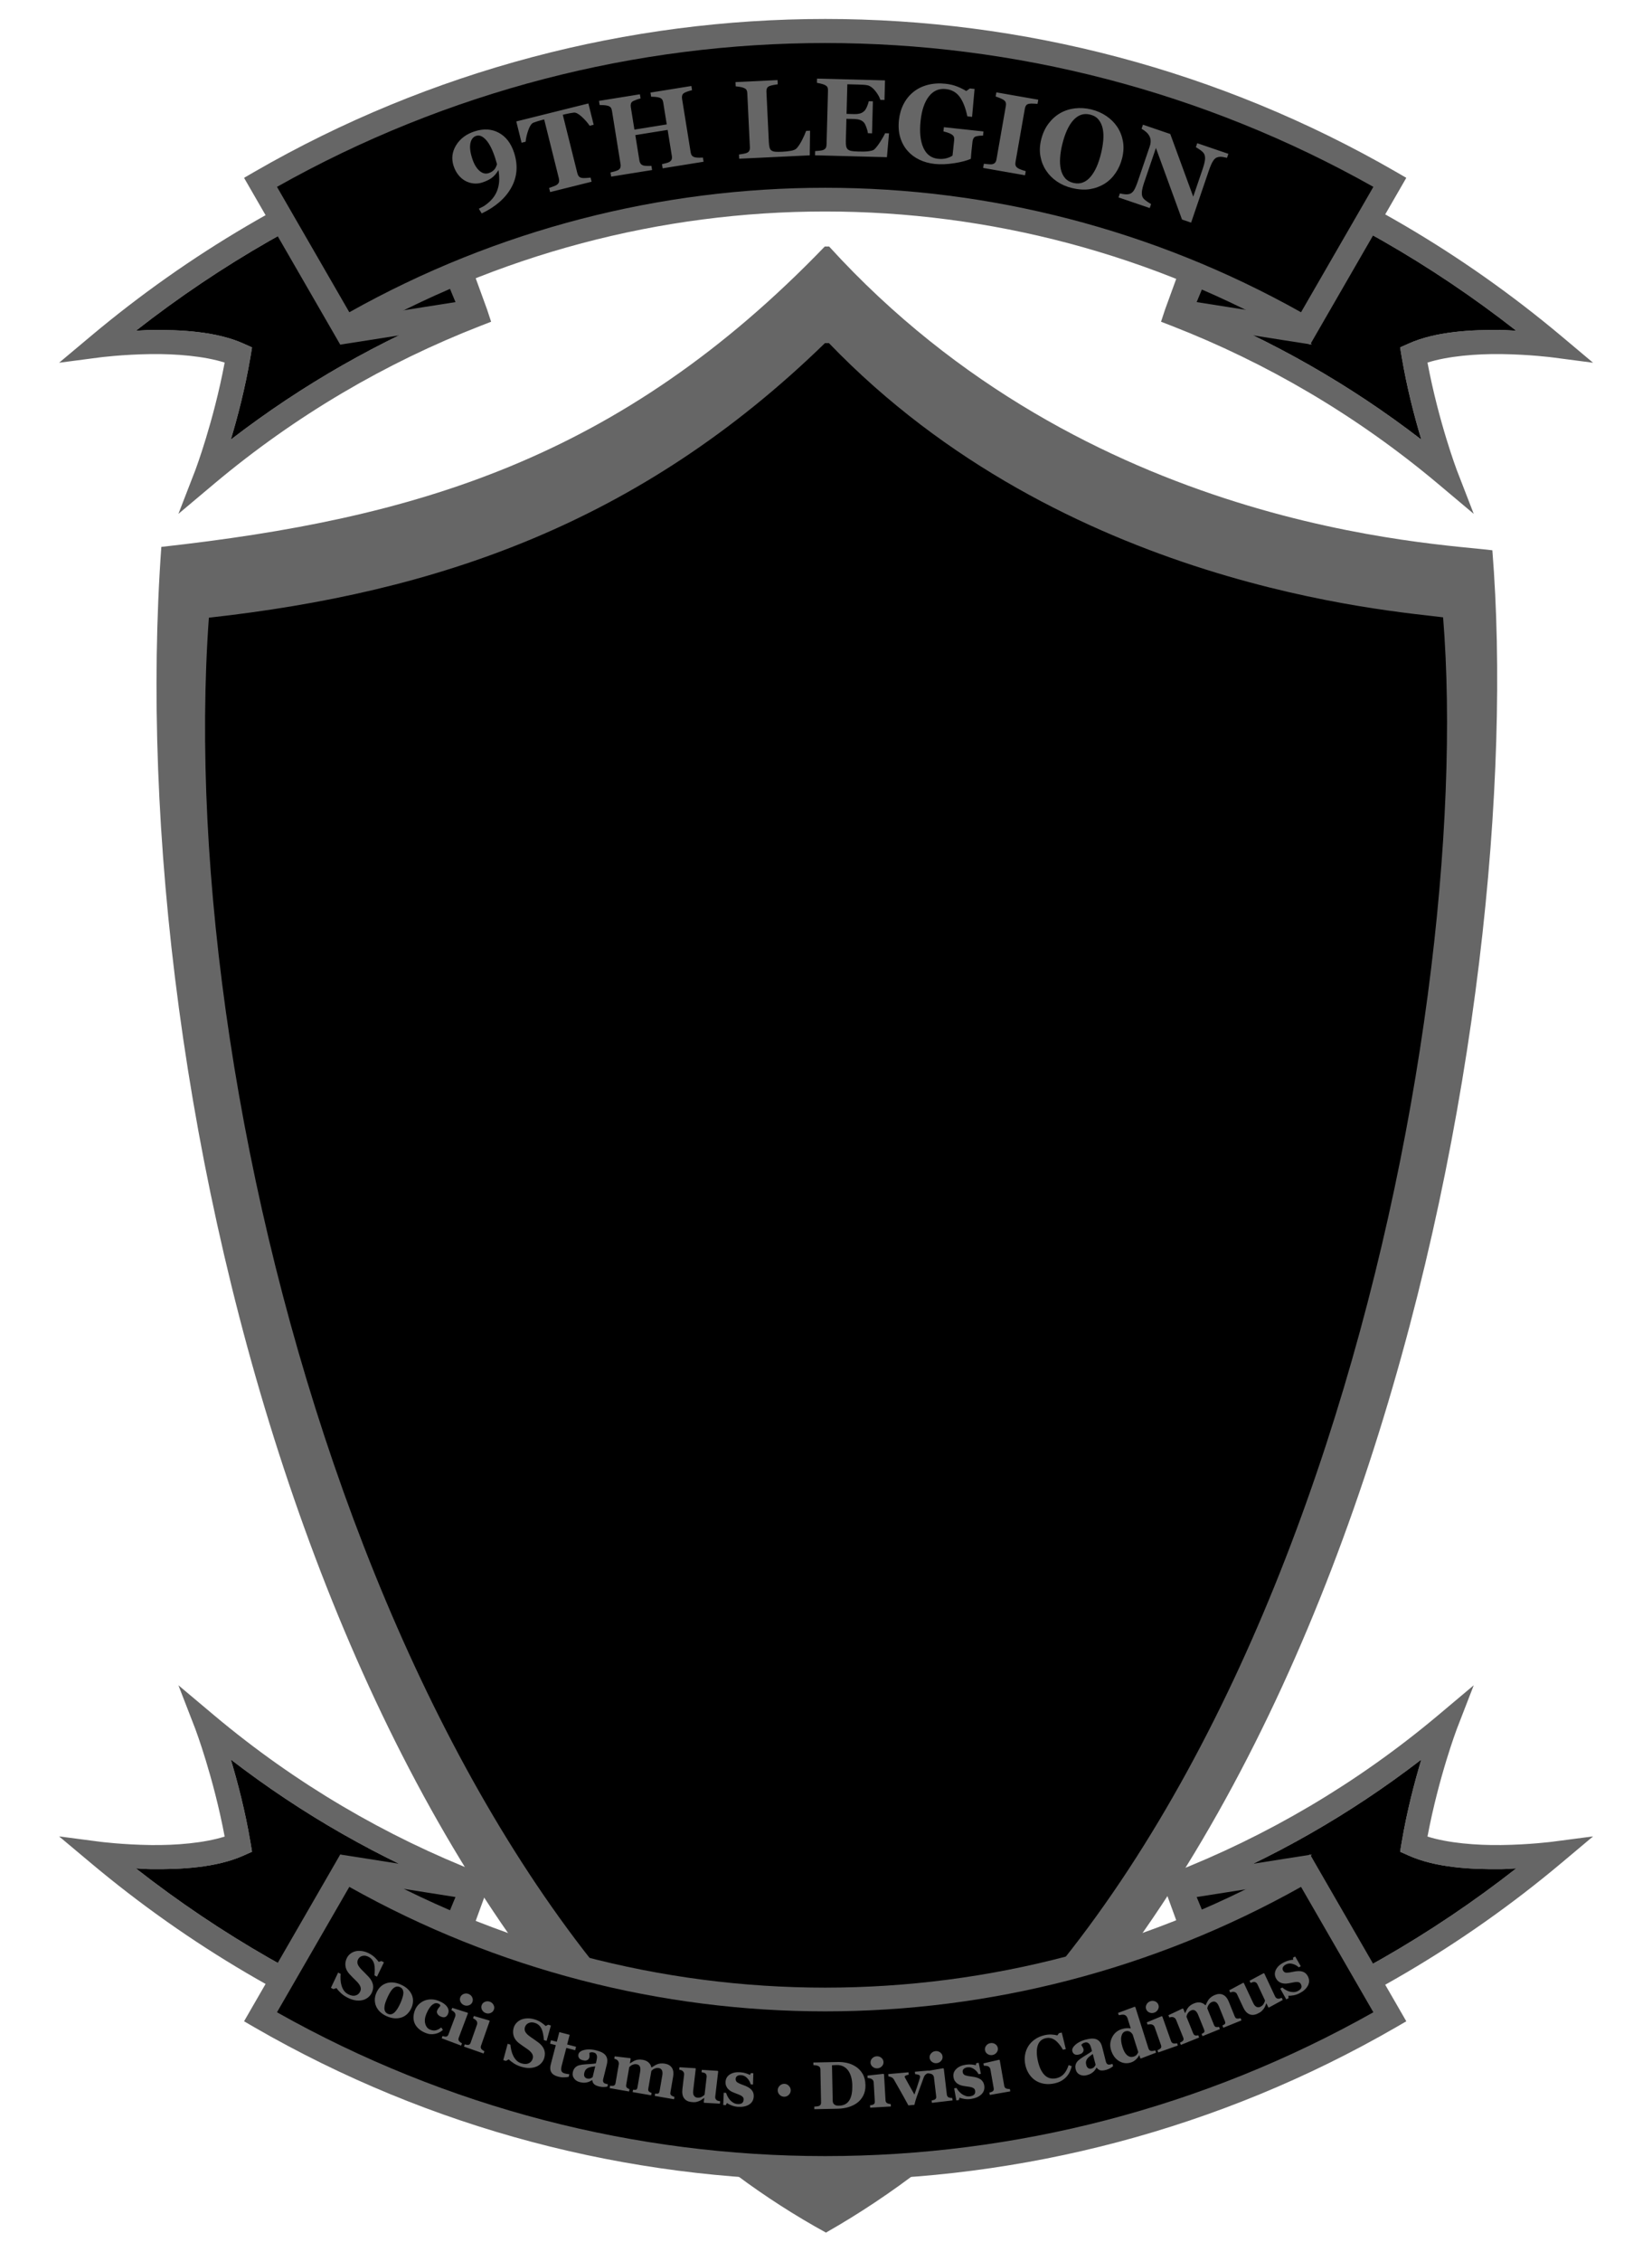 <?xml version="1.0" encoding="UTF-8" standalone="no"?>
<svg
   xmlns="http://www.w3.org/2000/svg"
   xmlns:xlink="http://www.w3.org/1999/xlink"
   version="1.1"
   width="100%"
   height="100%"
   viewBox="0 0 686 938.368"
   style="background:#000;">
  <defs>
    <filter id="blur">
      <feGaussianBlur in="SourceGraphic" stdDeviation="0"/>
      <!--<feMerge>
        <feMergeNode/>
        <feMergeNode in="SourceGraphic"/>
    </feMerge>-->
    </filter>
    <style>
        .outer {display: none;}
        .background {fill: #000;}
        .leaf {fill: #888!important;}
        .inner, .text {fill: #666;}
        .ribbon-inner {fill:#000;}
    </style>
    <style>
        .base{fill: #888; filter:url(#blur);}
        .borders{display: none;}
        .globe{fill: #888; filter:url(#blur);}

        .shading{display:none;}
      </style>
    <symbol
       viewBox="0 0 686.625 939.223"
       preserveAspectRatio="xMidYMid meet"
       id="Patch">
      <path
         d="m 58.656,227.449 c 0.198,-3.213 0.614,-4.746 1.682,-6.814 1.068,-2.068 3.161,-3.115 4.637,-3.288 C 139.24,208.613 248.884,190.853 342.734,90 l 1.945,0 c 93.85,100.853 203.494,118.613 277.758,127.347 1.476,0.174 3.569,1.221 4.637,3.288 1.068,2.068 1.484,3.602 1.682,6.814 C 644.919,490.021 541.824,829.204 343.269,939.286 144.714,829.204 42.493,490.021 58.656,227.449 z"
         class="outer" />
      <path
         d="M 67.056,226.884 C 171.702,215.279 257.366,190.792 342.798,102.098 l 1.815,0 C 451.954,219.955 596.809,225.253 620.27,228.297 635.521,417.793 566.142,800.551 343.298,927.188 138.733,815.242 50.267,459.203 67.056,226.884 z"
         class="inner" />
      <path
         d="M 86.815,256.298 C 181.284,245.822 265.76,217.288 342.883,142.22 l 1.638,0 c 97.616,101.395 234.098,111.177 255.277,113.926 13.768,171.067 -58.15,530.886 -256.464,645.206 C 165.806,800.293 71.659,466.023 86.815,256.298 z"
         class="background" />
      <use
         x="132"
         y="196"
         width="425"
         height="556"
         xlink:href="symbols/9thLegion.svg#9thLegion" />
      <g id="ribbon">
        <path
           d="m 505.38,48.5 -2.625,7.156 -1.75,4.781 -23.688,65 -0.125,0.219 -0.156,0.5 -0.094,0.281 0,0.031 -1.5,4.531 -2.25,6.75 6.656,2.594 4.406,1.719 0.031,0 c 38.573,15.013 75.265,36.425 108.5,64.312 l 0.062,0.031 0.031,0.031 14,11.406 20.938,17.062 -9.156,-25.406 -6.125,-17.031 0,-0.062 -0.031,-0.062 c 0,0 -5.813,-15.893 -10.281,-36.438 6.554,-1.165 14.534,-1.718 21.625,-1.625 11.346,0.149 20.312,1.312 20.312,1.312 l 17,2.219 25.5,3.312 -19.688,-16.5 -13.125,-11 C 612.119,98.61 565.893,71.734 517.255,53.031 l -0.031,0 -4.75,-1.812 z m -324.062,0 -7.094,2.719 -4.75,1.812 -0.031,0 C 120.804,71.734 74.578,98.61 32.849,133.625 l -13.125,11 -19.688,16.5 25.5,-3.312 16.969,-2.219 c 0,0 0.031,2e-5 0.031,0 0.047,-0.006 8.996,-1.164 20.312,-1.312 7.091,-0.093 15.071,0.46 21.625,1.625 -4.468,20.544 -10.281,36.438 -10.281,36.438 l -0.031,0.062 0,0.062 -6.156,17.031 -9.125,25.406 20.938,-17.062 14,-11.406 0.031,-0.031 0.062,-0.031 C 127.154,178.481 163.828,157.076 202.411,142.063 l 4.438,-1.719 6.656,-2.594 -2.25,-6.75 -1.5,-4.531 0,-0.031 -0.094,-0.281 -0.156,-0.5 -0.125,-0.219 -23.688,-65 -1.75,-4.781 -2.625,-7.156 z"
           class="outer" />
        <path
           d="m 176.906,58.219 -4.75,1.812 C 124.279,78.442 78.775,104.898 37.688,139.375 l -13.125,11 16.969,-2.219 c 0,0 9.408,-1.22 21.219,-1.375 10.277,-0.135 22.147,0.828 30.625,3.531 C 88.729,175.054 81.188,195 81.188,195 L 74.156,213.156 89.062,200.625 c 33.878,-28.427 71.325,-50.258 110.656,-65.562 l 4.406,-1.719 -1.5,-4.531 -0.094,-0.281 0,-0.062 L 202.5,128.406 178.656,63 l -1.75,-4.781 z m 332.875,0 -1.75,4.781 -23.844,65.406 0,0.062 -0.031,0.062 -0.094,0.281 -1.5,4.531 4.438,1.719 c 39.331,15.304 76.747,37.136 110.625,65.562 L 612.531,213.156 605.5,195 c 0,0 -7.541,-19.946 -12.188,-44.688 8.478,-2.703 20.348,-3.666 30.625,-3.531 11.811,0.155 21.219,1.375 21.219,1.375 l 16.969,2.219 -13.094,-11 c -41.088,-34.477 -86.622,-60.933 -134.5,-79.344 l -4.75,-1.812 z m -338.75,13.094 20.531,56.281 c -33.62,13.552 -65.825,31.758 -95.625,54.719 2.737,-9.099 5.935,-21.144 8.188,-34.5 L 104.75,144 l -3.5,-1.562 c -11.256,-5.065 -26.19,-5.819 -38.625,-5.656 -2.416,0.032 -3.983,0.213 -6.156,0.312 C 92.007,109.271 130.63,87.36 171.031,71.312 z m 344.625,0 c 40.401,16.048 79.024,37.959 114.562,65.781 -2.169,-0.099 -3.745,-0.281 -6.156,-0.312 -12.435,-0.163 -27.369,0.591 -38.625,5.656 l -3.5,1.562 0.625,3.812 c 2.252,13.356 5.45,25.401 8.188,34.5 -29.802,-22.963 -62.002,-41.167 -95.625,-54.719 L 515.656,71.312 z"
           class="inner"/>
        <path
        	d="m 171.031,71.312 20.531,56.281 c -33.62,13.552 -65.825,31.758 -95.625,54.719 2.737,-9.099 5.935,-21.144 8.188,-34.5 L 104.75,144 l -3.5,-1.562 c -11.256,-5.065 -26.19,-5.819 -38.625,-5.656 -2.416,0.032 -3.983,0.213 -6.156,0.312 C 92.007,109.271 130.63,87.36 171.031,71.312 z m 344.625,0 c 40.401,16.048 79.024,37.959 114.562,65.781 -2.169,-0.099 -3.745,-0.281 -6.156,-0.312 -12.435,-0.163 -27.369,0.591 -38.625,5.656 l -3.5,1.562 0.625,3.812 c 2.252,13.356 5.45,25.401 8.188,34.5 -29.802,-22.963 -62.002,-41.167 -95.625,-54.719 z"
        	class="background" />
        <path
           d="m 185.13,69.281 -7.875,10.938 -5.25,7.281 -29.656,41.25 -7,9.719 c 1.369,7.93 1.872,9.901 3.484,14.625 18.954,-2.942 42.978,-9.015 59.485,-11.625 l 0.562,-0.094 0.531,-0.156 6,-1.906 8,-2.5 -3.375,-7.688 -2.125,-4.781 -0.062,-0.156 -14.156,-34.156 -3.438,-8.312 -5.125,-12.438 z m 316.438,0 -5.125,12.438 -3.438,8.312 -14.156,34.156 -0.062,0.156 -2.125,4.781 -3.375,7.688 7.969,2.5 6.031,1.906 0.531,0.156 0.562,0.094 c 18.275,2.898 41.3,8.924 58.768,11.644 4.951,-7.086 1.245,-8.178 4.201,-14.644 l -7,-9.719 -29.656,-41.25 -5.25,-7.281 -7.875,-10.938 z"
           class="outer" />
        <path
           d="m 183.344,84.594 -5.25,7.281 -29.656,41.25 -7,9.719 11.844,-1.844 43.844,-6.938 6.281,-1 -2.438,-5.844 -14.219,-34.312 -3.406,-8.312 z m 320.031,0 -3.438,8.312 -14.219,34.312 -2.438,5.844 6.281,1 43.875,6.938 11.812,1.844 -7,-9.719 -29.656,-41.25 -5.219,-7.281 z M 505.719,105 523.188,129.25 497.375,125.188 505.719,105 z m -324.75,0.031 8.344,20.156 -25.75,4.062 17.406,-24.219 z"
           class="inner" />
        <path
           d="m 342.974,0.062 c -83.193,0 -166.425,21.486 -240.938,64.5 -0.008,0.005 -0.023,-0.005 -0.031,0 l -4.312,2.5 -6.5,3.75 3.719,6.5 2.5,4.344 0.031,0 35.031,60.656 -0.031,0 2.5,4.344 3.781,6.5 6.5,-3.75 4.281,-2.5 c 0.008,-0.005 0.023,0.005 0.031,0 119.765,-69.135 267.113,-69.144 386.875,0 l 4.312,2.5 6.5,3.75 3.75,-6.5 2.5,-4.344 35.031,-60.656 2.5,-4.344 3.75,-6.5 -6.5,-3.75 -4.344,-2.5 c -74.517,-43.023 -157.735,-64.5 -240.938,-64.5 z"
           class="outer" />
        <path
           d="m 342.972,12.551 c -81.05,0 -162.122,20.945 -234.71,62.854 l 35.013,60.66 c 123.616,-71.37 275.78,-71.37 399.396,0 l 35.013,-60.66 C 505.094,33.496 424.022,12.551 342.972,12.551 z"
           class="ribbon-inner" />
        <path
           d="m 342.969,7.562 c -81.911,0 -163.859,21.146 -237.219,63.5 l -4.312,2.5 2.5,4.344 35,60.656 2.5,4.344 4.344,-2.5 c 122.077,-70.481 272.298,-70.481 394.375,0 l 4.344,2.5 2.5,-4.344 35,-60.656 2.5,-4.344 -4.312,-2.5 C 506.828,28.708 424.88,7.562 342.969,7.562 z m 0,10 c 78.571,0 157.147,19.943 227.844,59.75 L 540.75,129.406 c -122.906,-68.954 -272.657,-68.954 -395.562,0 L 115.125,77.312 c 70.696,-39.807 149.273,-59.75 227.844,-59.75 z"
           class="inner" />
      </g>
      <use
         x="0"
         y="-912.969"
         xlink:href="#ribbon"
         transform="scale(1,-1)"
         width="686"
         height="938.368" />
      <path
         d="m 509.988,65.245 c -0.411,-0.093 -1.005,-0.208 -1.78,-0.346 -0.776,-0.138 -1.536,-0.089 -2.281,0.148 -0.655,0.204 -1.25,0.733 -1.786,1.586 -0.536,0.853 -1.111,2.18 -1.725,3.98 l -7.349,21.557 -3.784,-1.29 -10.843,-29.728 -4.827,14.159 c -0.599,1.757 -0.938,3.133 -1.015,4.127 -0.078,0.994 0.073,1.793 0.453,2.397 0.276,0.442 0.792,0.926 1.546,1.452 0.754,0.526 1.365,0.916 1.832,1.17 l -0.565,1.658 -12.968,-4.421 0.565,-1.658 c 0.567,0.146 1.237,0.259 2.008,0.34 0.771,0.081 1.456,0.034 2.054,-0.142 0.693,-0.223 1.283,-0.713 1.772,-1.472 0.488,-0.759 1.066,-2.117 1.732,-4.072 l 4.87,-14.286 c 0.242,-0.709 0.36,-1.416 0.355,-2.121 -0.005,-0.706 -0.164,-1.365 -0.477,-1.978 -0.332,-0.651 -0.773,-1.225 -1.324,-1.721 -0.551,-0.496 -1.21,-0.962 -1.979,-1.399 l 0.58,-1.701 11.353,3.87 9.54,26.033 3.892,-11.416 c 0.618,-1.814 0.958,-3.205 1.019,-4.173 0.061,-0.968 -0.098,-1.754 -0.478,-2.358 -0.3,-0.466 -0.814,-0.954 -1.542,-1.463 -0.728,-0.509 -1.326,-0.891 -1.793,-1.145 l 0.565,-1.658 12.947,4.414 z M 464.326,52.34 c 1.184,1.771 1.981,3.755 2.39,5.952 0.409,2.197 0.303,4.561 -0.318,7.091 -0.553,2.254 -1.458,4.306 -2.713,6.157 -1.256,1.85 -2.777,3.335 -4.562,4.454 -1.873,1.159 -3.924,1.916 -6.154,2.271 -2.23,0.355 -4.741,0.189 -7.534,-0.496 -2.254,-0.553 -4.294,-1.447 -6.118,-2.681 -1.825,-1.234 -3.328,-2.744 -4.509,-4.529 -1.173,-1.753 -1.961,-3.727 -2.363,-5.922 -0.402,-2.195 -0.305,-4.507 0.291,-6.936 0.621,-2.53 1.616,-4.718 2.987,-6.564 1.37,-1.845 2.992,-3.317 4.865,-4.415 1.851,-1.072 3.901,-1.745 6.15,-2.018 2.249,-0.273 4.536,-0.124 6.863,0.447 2.312,0.567 4.39,1.478 6.233,2.732 1.843,1.254 3.34,2.739 4.492,4.456 z m -11.039,20.765 c 0.979,-1.163 1.819,-2.545 2.521,-4.146 0.701,-1.601 1.311,-3.456 1.828,-5.565 0.439,-1.789 0.739,-3.561 0.9,-5.318 0.161,-1.757 0.099,-3.372 -0.187,-4.845 -0.301,-1.477 -0.869,-2.742 -1.705,-3.795 -0.836,-1.053 -2.025,-1.769 -3.567,-2.147 -2.632,-0.646 -4.938,0.11 -6.917,2.269 -1.979,2.159 -3.527,5.514 -4.644,10.066 -0.475,1.934 -0.773,3.796 -0.896,5.585 -0.123,1.789 -0.021,3.402 0.304,4.839 0.337,1.455 0.919,2.665 1.745,3.631 0.827,0.966 1.975,1.629 3.443,1.99 1.44,0.353 2.765,0.293 3.976,-0.181 1.211,-0.474 2.277,-1.268 3.198,-2.384 z m -27.255,-0.605 -17.411,-3.053 0.303,-1.726 c 0.403,0.04 0.997,0.099 1.782,0.176 0.785,0.077 1.335,0.082 1.651,0.016 0.585,-0.126 1.008,-0.352 1.27,-0.678 0.262,-0.326 0.443,-0.77 0.541,-1.33 l 3.903,-22.256 c 0.088,-0.501 0.07,-0.961 -0.055,-1.378 -0.124,-0.417 -0.446,-0.793 -0.965,-1.127 -0.328,-0.21 -0.825,-0.453 -1.491,-0.729 -0.666,-0.276 -1.245,-0.488 -1.736,-0.635 l 0.303,-1.726 17.411,3.053 -0.303,1.726 c -0.45,-0.033 -1.014,-0.068 -1.692,-0.103 -0.678,-0.035 -1.258,-0.019 -1.742,0.048 -0.609,0.091 -1.045,0.322 -1.308,0.694 -0.263,0.372 -0.44,0.816 -0.53,1.332 l -3.899,22.234 c -0.093,0.531 -0.073,1.002 0.06,1.413 0.133,0.411 0.459,0.784 0.978,1.118 0.286,0.187 0.776,0.406 1.47,0.657 0.693,0.251 1.281,0.434 1.762,0.548 z m -17.456,-16.464 c -0.466,-0.005 -0.881,0.003 -1.245,0.024 -0.364,0.021 -0.823,0.092 -1.378,0.213 -0.631,0.128 -1.068,0.405 -1.309,0.83 -0.242,0.426 -0.389,0.884 -0.442,1.376 l -0.397,3.685 c -0.08,0.744 -0.137,1.344 -0.171,1.8 -0.034,0.456 -0.072,1.02 -0.115,1.693 -1.585,0.733 -3.875,1.337 -6.871,1.813 -2.996,0.476 -5.714,0.582 -8.156,0.319 -2.293,-0.247 -4.406,-0.829 -6.341,-1.745 -1.935,-0.916 -3.586,-2.156 -4.953,-3.719 -1.369,-1.548 -2.379,-3.396 -3.029,-5.545 -0.65,-2.148 -0.832,-4.548 -0.546,-7.198 0.266,-2.471 0.922,-4.713 1.967,-6.724 1.045,-2.011 2.423,-3.692 4.135,-5.044 1.681,-1.34 3.655,-2.302 5.925,-2.886 2.269,-0.584 4.729,-0.733 7.379,-0.448 1.801,0.194 3.445,0.593 4.931,1.198 1.486,0.604 2.701,1.213 3.644,1.827 l 1.517,-1.079 1.943,0.209 -1.045,11.59 -1.965,-0.212 c -0.758,-3.591 -1.835,-6.312 -3.232,-8.165 -1.397,-1.852 -3.301,-2.908 -5.713,-3.168 -2.858,-0.308 -5.2,0.705 -7.025,3.039 -1.825,2.334 -2.974,5.696 -3.447,10.088 -0.502,4.66 -0.132,8.39 1.11,11.189 1.242,2.8 3.263,4.35 6.062,4.651 1.31,0.141 2.496,0.069 3.559,-0.215 1.062,-0.285 1.904,-0.657 2.526,-1.117 l 0.693,-6.432 c 0.058,-0.536 0.009,-0.997 -0.145,-1.382 -0.154,-0.386 -0.507,-0.744 -1.059,-1.074 -0.424,-0.257 -0.964,-0.488 -1.62,-0.694 -0.656,-0.206 -1.203,-0.363 -1.644,-0.471 l 0.188,-1.742 16.459,1.773 z m -40.955,-14.824 -1.706,-0.045 c -0.402,-1.224 -1.118,-2.471 -2.148,-3.742 -1.03,-1.27 -2.066,-2.032 -3.108,-2.284 -0.446,-0.117 -1.07,-0.197 -1.87,-0.24 -0.8,-0.044 -1.462,-0.072 -1.986,-0.086 l -4.625,-0.122 -0.325,12.304 3.278,0.087 c 0.823,0.022 1.574,-0.056 2.253,-0.233 0.679,-0.177 1.302,-0.535 1.871,-1.074 0.353,-0.335 0.717,-0.932 1.092,-1.791 0.375,-0.859 0.623,-1.609 0.745,-2.25 l 1.706,0.045 -0.351,13.292 -1.706,-0.045 c -0.073,-0.631 -0.281,-1.427 -0.622,-2.387 -0.342,-0.96 -0.672,-1.624 -0.992,-1.992 -0.48,-0.552 -1.054,-0.938 -1.722,-1.158 -0.668,-0.22 -1.444,-0.341 -2.327,-0.365 l -3.278,-0.087 -0.243,9.183 c -0.025,0.958 0.026,1.72 0.153,2.285 0.127,0.565 0.382,1.002 0.763,1.312 0.367,0.294 0.874,0.495 1.523,0.602 0.649,0.107 1.534,0.175 2.657,0.205 0.524,0.014 1.153,0.023 1.887,0.027 0.734,0.004 1.379,-0.023 1.935,-0.084 0.631,-0.058 1.221,-0.155 1.771,-0.29 0.55,-0.135 0.964,-0.342 1.241,-0.619 0.738,-0.714 1.576,-1.812 2.514,-3.293 0.938,-1.481 1.559,-2.591 1.863,-3.332 l 1.639,0.043 -0.869,9.908 -29.885,-0.79 0.046,-1.751 c 0.42,-0.019 0.99,-0.064 1.711,-0.135 0.721,-0.071 1.233,-0.162 1.535,-0.274 0.575,-0.224 0.965,-0.517 1.169,-0.879 0.204,-0.362 0.314,-0.827 0.329,-1.396 l 0.594,-22.476 c 0.014,-0.539 -0.056,-0.986 -0.212,-1.342 -0.155,-0.356 -0.544,-0.685 -1.165,-0.986 -0.384,-0.19 -0.926,-0.369 -1.626,-0.537 -0.7,-0.168 -1.228,-0.28 -1.586,-0.334 l 0.046,-1.751 28.246,0.747 z m -30.928,12.767 -0.138,10.238 -29.323,1.409 -0.084,-1.75 c 0.521,-0.07 1.131,-0.171 1.829,-0.302 0.698,-0.131 1.157,-0.247 1.377,-0.347 0.528,-0.235 0.888,-0.545 1.08,-0.929 0.191,-0.384 0.273,-0.868 0.245,-1.451 l -1.079,-22.457 c -0.026,-0.538 -0.13,-0.979 -0.311,-1.323 -0.181,-0.344 -0.593,-0.642 -1.235,-0.896 -0.474,-0.187 -1.039,-0.329 -1.696,-0.424 -0.657,-0.096 -1.181,-0.164 -1.573,-0.206 l -0.084,-1.75 17.477,-0.84 0.084,1.75 c -0.476,0.068 -1.038,0.159 -1.685,0.272 -0.647,0.114 -1.206,0.257 -1.677,0.429 -0.574,0.222 -0.948,0.544 -1.123,0.965 -0.175,0.421 -0.249,0.893 -0.224,1.416 l 1.006,20.932 c 0.047,0.987 0.152,1.762 0.314,2.324 0.162,0.562 0.444,0.968 0.846,1.219 0.403,0.265 0.953,0.423 1.653,0.472 0.699,0.049 1.662,0.044 2.889,-0.015 1.197,-0.057 2.356,-0.184 3.478,-0.381 1.122,-0.196 1.919,-0.546 2.389,-1.048 0.726,-0.799 1.456,-1.91 2.19,-3.332 0.734,-1.422 1.312,-2.72 1.735,-3.895 z m -44.262,12.897 -17.009,2.738 -0.278,-1.73 c 0.365,-0.089 0.897,-0.22 1.597,-0.394 0.7,-0.173 1.174,-0.341 1.421,-0.502 0.511,-0.31 0.841,-0.662 0.99,-1.058 0.149,-0.396 0.178,-0.874 0.087,-1.436 l -1.745,-10.844 -13.438,2.163 1.706,10.6 c 0.081,0.503 0.261,0.936 0.539,1.301 0.279,0.365 0.694,0.616 1.248,0.755 0.3,0.073 0.801,0.121 1.502,0.145 0.701,0.024 1.269,0.016 1.702,-0.024 l 0.278,1.73 -17.009,2.738 -0.278,-1.73 c 0.367,-0.074 0.903,-0.21 1.607,-0.406 0.704,-0.197 1.209,-0.38 1.515,-0.551 0.501,-0.278 0.824,-0.629 0.968,-1.054 0.144,-0.425 0.173,-0.904 0.087,-1.436 l -3.584,-22.264 c -0.083,-0.517 -0.246,-0.939 -0.488,-1.264 -0.242,-0.325 -0.673,-0.574 -1.292,-0.748 -0.46,-0.123 -1.049,-0.206 -1.769,-0.25 -0.72,-0.043 -1.237,-0.055 -1.553,-0.034 l -0.278,-1.73 17.009,-2.738 0.278,1.73 c -0.454,0.103 -0.989,0.265 -1.605,0.486 -0.617,0.221 -1.087,0.41 -1.41,0.568 -0.546,0.285 -0.877,0.653 -0.994,1.104 -0.117,0.451 -0.137,0.913 -0.061,1.386 l 1.513,9.402 13.438,-2.163 -1.478,-9.181 c -0.083,-0.517 -0.25,-0.938 -0.499,-1.262 -0.249,-0.324 -0.684,-0.572 -1.303,-0.746 -0.413,-0.116 -0.953,-0.199 -1.622,-0.251 -0.668,-0.052 -1.198,-0.069 -1.589,-0.051 l -0.278,-1.73 17.009,-2.738 0.278,1.73 c -0.468,0.106 -0.99,0.254 -1.566,0.445 -0.576,0.191 -1.088,0.399 -1.538,0.623 -0.531,0.283 -0.859,0.646 -0.985,1.091 -0.126,0.445 -0.149,0.911 -0.07,1.399 l 3.587,22.286 c 0.086,0.532 0.254,0.968 0.506,1.306 0.252,0.339 0.679,0.588 1.281,0.749 0.379,0.091 0.914,0.141 1.605,0.151 0.692,0.01 1.254,-0.005 1.688,-0.044 z m -45.678,-15.36 -1.678,0.418 c -0.78,-1.21 -1.856,-2.446 -3.228,-3.71 -1.372,-1.263 -2.494,-1.848 -3.365,-1.754 -0.479,0.058 -1.066,0.15 -1.76,0.276 -0.694,0.127 -1.288,0.251 -1.782,0.375 l -1.024,0.255 6.045,24.257 c 0.13,0.523 0.34,0.961 0.628,1.313 0.288,0.353 0.738,0.576 1.348,0.671 0.367,0.048 0.92,0.052 1.659,0.015 0.739,-0.038 1.363,-0.089 1.871,-0.154 l 0.424,1.7 -17.239,4.296 -0.424,-1.7 c 0.41,-0.149 0.987,-0.358 1.73,-0.628 0.743,-0.27 1.238,-0.498 1.485,-0.683 0.509,-0.374 0.809,-0.78 0.9,-1.22 0.091,-0.439 0.07,-0.928 -0.064,-1.465 l -6.099,-24.475 -1.024,0.255 c -0.494,0.123 -1.077,0.292 -1.749,0.505 -0.672,0.214 -1.233,0.408 -1.684,0.582 -0.814,0.326 -1.53,1.369 -2.149,3.128 -0.619,1.759 -0.989,3.356 -1.11,4.79 l -1.678,0.418 -2.205,-8.849 29.967,-7.468 z m -33.086,11.6 c 1.687,5.183 1.316,9.992 -1.113,14.429 -2.43,4.437 -6.547,8.041 -12.353,10.813 l -1.18,-1.954 2.139,-1.121 c 1.589,-1.069 2.833,-2.182 3.731,-3.341 0.898,-1.159 1.549,-2.378 1.951,-3.659 0.421,-1.318 0.636,-2.64 0.646,-3.966 0.009,-1.326 -0.093,-2.655 -0.306,-3.987 -0.896,1.504 -1.875,2.622 -2.936,3.353 -1.061,0.731 -2.325,1.336 -3.791,1.813 -1.224,0.399 -2.449,0.53 -3.675,0.393 -1.225,-0.136 -2.367,-0.497 -3.423,-1.082 -1.075,-0.595 -2.033,-1.421 -2.874,-2.478 -0.84,-1.057 -1.49,-2.29 -1.949,-3.7 -0.978,-3.004 -0.635,-5.868 1.03,-8.591 1.665,-2.723 4.227,-4.648 7.687,-5.774 3.745,-1.219 7.098,-1.028 10.061,0.575 2.963,1.602 5.081,4.361 6.356,8.277 z m -7.413,3.713 c -0.065,-0.199 -0.137,-0.444 -0.215,-0.733 -0.079,-0.289 -0.162,-0.569 -0.25,-0.84 -1.113,-3.417 -2.374,-5.9 -3.783,-7.449 -1.41,-1.549 -2.77,-2.11 -4.08,-1.684 -1.267,0.413 -2.071,1.438 -2.412,3.076 -0.341,1.638 -0.087,3.76 0.762,6.366 0.742,2.278 1.735,3.963 2.98,5.053 1.245,1.091 2.522,1.423 3.832,0.996 0.826,-0.269 1.534,-0.681 2.125,-1.235 0.591,-0.555 1.04,-1.378 1.346,-2.47 -0.023,-0.071 -0.057,-0.198 -0.1,-0.381 -0.044,-0.183 -0.112,-0.416 -0.205,-0.701 z"
         class="text top" />
      <path
         d="m 540.102,827.771 c -0.785,0.406 -1.612,0.687 -2.481,0.843 -0.868,0.156 -1.576,0.211 -2.123,0.166 l 0.062,1.014 -0.947,0.49 -2.499,-4.449 0.887,-0.458 c 0.31,0.302 0.725,0.608 1.244,0.919 0.52,0.311 1.056,0.555 1.609,0.731 0.569,0.168 1.163,0.251 1.783,0.248 0.62,-0.002 1.209,-0.147 1.768,-0.436 0.737,-0.381 1.211,-0.808 1.423,-1.282 0.212,-0.474 0.163,-1.01 -0.147,-1.609 -0.167,-0.324 -0.386,-0.549 -0.657,-0.676 -0.271,-0.127 -0.588,-0.194 -0.95,-0.201 -0.399,0.001 -0.817,0.042 -1.252,0.124 -0.435,0.081 -0.97,0.183 -1.604,0.306 -0.634,0.123 -1.191,0.202 -1.669,0.239 -0.478,0.037 -1.02,-0.014 -1.625,-0.153 -0.528,-0.128 -1.016,-0.357 -1.464,-0.69 -0.449,-0.332 -0.832,-0.806 -1.15,-1.422 -0.59,-1.142 -0.587,-2.313 0.008,-3.513 0.596,-1.2 1.671,-2.202 3.225,-3.005 0.737,-0.381 1.454,-0.656 2.151,-0.827 0.697,-0.17 1.302,-0.275 1.815,-0.315 l -0.115,-0.848 0.923,-0.477 2.334,4.041 -0.862,0.446 c -0.719,-0.696 -1.58,-1.171 -2.584,-1.427 -1.004,-0.256 -1.903,-0.179 -2.697,0.231 -0.624,0.322 -1.046,0.705 -1.269,1.148 -0.222,0.443 -0.214,0.896 0.024,1.357 0.318,0.615 0.809,0.926 1.474,0.931 0.665,0.005 1.529,-0.113 2.594,-0.355 1.642,-0.376 2.965,-0.416 3.97,-0.12 1.005,0.296 1.764,0.943 2.279,1.939 0.686,1.328 0.697,2.625 0.033,3.892 -0.664,1.266 -1.834,2.333 -3.51,3.199 z m -6.955,2.783 -5.736,3.128 -0.267,-0.086 -0.761,-1.621 -0.074,0.035 c -0.161,0.387 -0.318,0.766 -0.472,1.135 -0.154,0.369 -0.37,0.74 -0.649,1.112 -0.316,0.42 -0.637,0.772 -0.962,1.055 -0.325,0.283 -0.847,0.593 -1.565,0.93 -1.246,0.584 -2.377,0.657 -3.394,0.218 -1.016,-0.439 -1.846,-1.344 -2.489,-2.714 l -2.613,-5.57 c -0.151,-0.322 -0.336,-0.555 -0.554,-0.699 -0.219,-0.144 -0.468,-0.246 -0.748,-0.306 -0.223,-0.046 -0.479,-0.034 -0.768,0.036 -0.289,0.07 -0.545,0.147 -0.767,0.232 l -0.424,-0.904 5.852,-3.138 0.223,0.122 3.861,8.231 c 0.399,0.85 0.856,1.401 1.371,1.652 0.516,0.251 1.058,0.244 1.627,-0.023 0.586,-0.275 1.04,-0.674 1.363,-1.198 0.323,-0.524 0.511,-1.01 0.563,-1.457 l -3.129,-6.672 c -0.132,-0.281 -0.303,-0.507 -0.515,-0.68 -0.212,-0.172 -0.454,-0.28 -0.726,-0.324 -0.195,-0.029 -0.438,0.004 -0.73,0.101 -0.292,0.097 -0.586,0.204 -0.883,0.323 l -0.424,-0.904 5.852,-3.138 0.273,0.099 4.482,9.556 c 0.135,0.289 0.308,0.507 0.519,0.655 0.21,0.148 0.46,0.24 0.748,0.276 0.203,0.025 0.439,-0.002 0.709,-0.083 0.269,-0.081 0.529,-0.175 0.781,-0.283 z m -17.146,8.473 -7.555,3.053 -0.374,-0.925 c 0.176,-0.1 0.361,-0.2 0.557,-0.299 0.196,-0.099 0.348,-0.209 0.456,-0.332 0.152,-0.16 0.213,-0.349 0.183,-0.568 -0.03,-0.219 -0.108,-0.485 -0.234,-0.798 l -2.392,-5.92 c -0.352,-0.87 -0.77,-1.461 -1.254,-1.772 -0.484,-0.311 -1.014,-0.35 -1.588,-0.118 -0.363,0.147 -0.664,0.335 -0.901,0.563 -0.237,0.228 -0.44,0.475 -0.608,0.74 -0.173,0.277 -0.292,0.531 -0.355,0.763 -0.064,0.232 -0.116,0.43 -0.158,0.595 l 2.751,6.807 c 0.123,0.304 0.259,0.537 0.407,0.698 0.149,0.161 0.342,0.257 0.581,0.289 0.166,0.021 0.347,0.027 0.545,0.016 0.197,-0.011 0.398,-0.043 0.603,-0.096 l 0.374,0.925 -7.238,2.925 -0.374,-0.925 c 0.154,-0.082 0.34,-0.181 0.557,-0.299 0.218,-0.118 0.37,-0.228 0.456,-0.332 0.14,-0.165 0.201,-0.347 0.185,-0.546 -0.017,-0.2 -0.095,-0.473 -0.235,-0.819 l -2.392,-5.92 c -0.352,-0.87 -0.77,-1.461 -1.254,-1.772 -0.484,-0.311 -1.014,-0.35 -1.588,-0.118 -0.363,0.147 -0.664,0.335 -0.901,0.563 -0.237,0.228 -0.44,0.475 -0.608,0.74 -0.173,0.277 -0.292,0.531 -0.355,0.763 -0.064,0.232 -0.116,0.43 -0.158,0.595 l 2.751,6.807 c 0.12,0.296 0.257,0.525 0.411,0.689 0.155,0.164 0.351,0.261 0.59,0.292 0.166,0.021 0.347,0.027 0.545,0.016 0.197,-0.011 0.398,-0.043 0.603,-0.096 l 0.374,0.925 -7.593,3.068 -0.374,-0.925 c 0.213,-0.106 0.42,-0.214 0.621,-0.325 0.201,-0.111 0.366,-0.226 0.494,-0.347 0.229,-0.211 0.356,-0.432 0.381,-0.663 0.025,-0.231 -0.026,-0.503 -0.153,-0.816 l -2.981,-7.378 c -0.109,-0.27 -0.288,-0.505 -0.536,-0.705 -0.248,-0.2 -0.502,-0.33 -0.763,-0.392 -0.193,-0.04 -0.419,-0.047 -0.679,-0.021 -0.26,0.026 -0.534,0.083 -0.823,0.17 l -0.374,-0.925 5.913,-2.773 0.267,0.113 0.722,1.787 0.051,-0.021 c 0.151,-0.307 0.331,-0.672 0.538,-1.095 0.208,-0.423 0.419,-0.781 0.635,-1.075 0.231,-0.329 0.564,-0.66 0.999,-0.994 0.435,-0.333 0.945,-0.618 1.528,-0.853 0.963,-0.389 1.853,-0.505 2.668,-0.348 0.816,0.157 1.498,0.527 2.049,1.111 l 0.114,-0.046 c 0.153,-0.327 0.344,-0.717 0.575,-1.169 0.23,-0.452 0.456,-0.831 0.676,-1.136 0.244,-0.344 0.593,-0.692 1.046,-1.042 0.453,-0.35 0.971,-0.643 1.554,-0.879 1.276,-0.516 2.41,-0.537 3.403,-0.063 0.993,0.474 1.769,1.404 2.329,2.79 l 2.489,6.161 c 0.126,0.313 0.274,0.545 0.444,0.698 0.17,0.153 0.398,0.23 0.684,0.232 0.159,0.005 0.35,-0.004 0.572,-0.025 0.222,-0.021 0.47,-0.072 0.742,-0.152 z m -26.436,10.439 -8.146,2.88 -0.333,-0.941 c 0.217,-0.096 0.429,-0.195 0.635,-0.297 0.206,-0.102 0.375,-0.21 0.509,-0.325 0.239,-0.2 0.379,-0.417 0.423,-0.65 0.043,-0.233 0.009,-0.508 -0.104,-0.826 l -2.652,-7.502 c -0.106,-0.301 -0.269,-0.541 -0.487,-0.72 -0.218,-0.179 -0.454,-0.301 -0.709,-0.366 -0.191,-0.048 -0.46,-0.064 -0.807,-0.048 -0.347,0.016 -0.654,0.057 -0.921,0.123 l -0.333,-0.941 6.198,-2.568 0.262,0.125 3.619,10.235 c 0.106,0.301 0.261,0.534 0.465,0.699 0.203,0.165 0.444,0.256 0.721,0.275 0.199,0.017 0.413,0.018 0.64,0.006 0.228,-0.013 0.458,-0.046 0.69,-0.099 z m -8.098,-16.916 c 0.231,0.653 0.176,1.298 -0.164,1.936 -0.34,0.637 -0.854,1.078 -1.541,1.321 -0.696,0.246 -1.377,0.228 -2.042,-0.054 -0.665,-0.282 -1.113,-0.75 -1.344,-1.403 -0.231,-0.653 -0.177,-1.3 0.162,-1.942 0.339,-0.642 0.856,-1.086 1.552,-1.332 0.696,-0.246 1.375,-0.225 2.038,0.063 0.662,0.288 1.109,0.758 1.34,1.411 z m -0.978,19.893 -6.305,2.415 -0.253,-0.12 -0.38,-1.199 -0.1,0.003 c -0.28,0.595 -0.728,1.18 -1.345,1.753 -0.617,0.573 -1.294,0.977 -2.033,1.211 -1.755,0.556 -3.408,0.363 -4.96,-0.579 -1.551,-0.942 -2.655,-2.448 -3.31,-4.515 -0.581,-1.833 -0.443,-3.608 0.414,-5.323 0.857,-1.715 2.189,-2.86 3.996,-3.433 0.712,-0.226 1.407,-0.358 2.083,-0.395 0.677,-0.038 1.236,-0.007 1.678,0.092 l -1.351,-4.262 c -0.102,-0.321 -0.263,-0.603 -0.483,-0.844 -0.22,-0.241 -0.463,-0.405 -0.73,-0.493 -0.33,-0.106 -0.71,-0.136 -1.14,-0.09 -0.43,0.046 -0.855,0.116 -1.274,0.21 l -0.302,-0.951 6.93,-2.57 0.262,0.147 5.417,17.086 c 0.105,0.33 0.247,0.591 0.427,0.782 0.18,0.191 0.413,0.314 0.697,0.367 0.213,0.038 0.502,0.022 0.868,-0.046 0.366,-0.068 0.663,-0.134 0.891,-0.197 z m -7.382,-0.213 -2.334,-7.363 c -0.124,-0.181 -0.279,-0.375 -0.465,-0.584 -0.186,-0.209 -0.409,-0.392 -0.669,-0.548 -0.232,-0.127 -0.515,-0.214 -0.85,-0.261 -0.335,-0.047 -0.685,-0.012 -1.05,0.103 -0.869,0.275 -1.426,0.992 -1.67,2.15 -0.245,1.158 -0.084,2.632 0.484,4.422 0.223,0.704 0.473,1.32 0.751,1.849 0.278,0.529 0.615,0.983 1.013,1.364 0.398,0.381 0.836,0.639 1.314,0.774 0.478,0.135 0.995,0.115 1.551,-0.061 0.53,-0.168 0.936,-0.409 1.219,-0.724 0.283,-0.314 0.518,-0.688 0.706,-1.12 z m -10.472,5.842 c -0.341,0.273 -0.757,0.551 -1.246,0.836 -0.489,0.285 -1.028,0.507 -1.618,0.668 -1.082,0.295 -1.921,0.352 -2.519,0.17 -0.598,-0.182 -1.07,-0.546 -1.418,-1.094 l -0.079,0.022 c -0.217,0.381 -0.436,0.714 -0.655,1.001 -0.219,0.287 -0.467,0.548 -0.743,0.784 -0.36,0.306 -0.719,0.558 -1.077,0.754 -0.357,0.197 -0.879,0.389 -1.565,0.576 -1.02,0.278 -1.973,0.215 -2.858,-0.191 -0.885,-0.406 -1.464,-1.105 -1.735,-2.099 -0.156,-0.572 -0.209,-1.079 -0.16,-1.522 0.049,-0.443 0.177,-0.858 0.383,-1.245 0.187,-0.353 0.429,-0.67 0.726,-0.949 0.297,-0.279 0.63,-0.555 1.001,-0.826 0.712,-0.506 1.58,-1.066 2.602,-1.681 1.023,-0.614 1.756,-1.114 2.198,-1.5 l -0.345,-1.266 c -0.06,-0.22 -0.157,-0.505 -0.29,-0.856 -0.134,-0.351 -0.291,-0.634 -0.473,-0.849 -0.2,-0.248 -0.458,-0.432 -0.775,-0.554 -0.317,-0.121 -0.69,-0.123 -1.121,-0.006 -0.387,0.106 -0.695,0.249 -0.924,0.429 -0.229,0.181 -0.408,0.35 -0.535,0.507 0.074,0.169 0.222,0.416 0.444,0.743 0.221,0.327 0.378,0.657 0.469,0.992 0.041,0.149 0.052,0.347 0.034,0.593 -0.018,0.246 -0.084,0.455 -0.197,0.628 -0.154,0.231 -0.344,0.429 -0.568,0.594 -0.224,0.165 -0.596,0.318 -1.115,0.46 -0.739,0.202 -1.346,0.176 -1.821,-0.077 -0.475,-0.253 -0.791,-0.665 -0.947,-1.237 -0.134,-0.492 -0.059,-0.988 0.225,-1.486 0.285,-0.498 0.673,-0.951 1.167,-1.36 0.482,-0.415 1.064,-0.793 1.745,-1.135 0.681,-0.342 1.33,-0.597 1.945,-0.765 0.853,-0.233 1.649,-0.396 2.389,-0.489 0.74,-0.093 1.439,-0.059 2.097,0.101 0.629,0.159 1.184,0.487 1.664,0.984 0.48,0.497 0.849,1.216 1.106,2.157 0.271,0.994 0.573,2.177 0.905,3.551 0.332,1.374 0.557,2.276 0.675,2.707 0.108,0.396 0.252,0.692 0.434,0.888 0.181,0.196 0.41,0.318 0.688,0.365 0.169,0.03 0.415,0.007 0.74,-0.067 0.325,-0.074 0.619,-0.148 0.883,-0.22 z m -8.43,-5.083 c -0.447,0.301 -0.883,0.626 -1.308,0.973 -0.425,0.347 -0.759,0.682 -1.002,1.003 -0.258,0.335 -0.427,0.719 -0.508,1.152 -0.08,0.433 -0.05,0.909 0.092,1.428 0.187,0.686 0.479,1.14 0.875,1.363 0.396,0.223 0.823,0.272 1.28,0.147 0.484,-0.132 0.855,-0.339 1.113,-0.622 0.258,-0.283 0.466,-0.602 0.625,-0.957 z m -15.892,12.202 c -1.386,0.316 -2.735,0.387 -4.046,0.214 -1.311,-0.173 -2.512,-0.584 -3.604,-1.233 -1.07,-0.635 -1.999,-1.51 -2.786,-2.625 -0.787,-1.115 -1.349,-2.411 -1.685,-3.886 -0.334,-1.466 -0.388,-2.882 -0.162,-4.247 0.226,-1.365 0.697,-2.611 1.413,-3.737 0.702,-1.104 1.632,-2.048 2.79,-2.83 1.158,-0.783 2.462,-1.339 3.91,-1.669 1.049,-0.239 2.033,-0.33 2.953,-0.273 0.92,0.057 1.714,0.177 2.382,0.362 l 0.659,-0.922 1.16,-0.264 1.694,6.878 -1.173,0.267 c -1.147,-1.954 -2.299,-3.318 -3.457,-4.092 -1.158,-0.774 -2.408,-1.008 -3.75,-0.702 -1.671,0.381 -2.774,1.406 -3.31,3.075 -0.536,1.669 -0.501,3.832 0.105,6.49 0.342,1.502 0.783,2.75 1.323,3.744 0.54,0.994 1.123,1.761 1.751,2.3 0.669,0.558 1.391,0.915 2.165,1.07 0.774,0.155 1.587,0.136 2.441,-0.059 1.244,-0.284 2.276,-0.874 3.095,-1.771 0.819,-0.897 1.473,-2.121 1.961,-3.672 l 1.304,0.432 c -0.204,0.869 -0.48,1.668 -0.828,2.397 -0.348,0.729 -0.791,1.389 -1.33,1.979 -0.591,0.649 -1.279,1.208 -2.065,1.677 -0.786,0.469 -1.756,0.835 -2.912,1.098 z m -18.408,3.321 -8.511,1.49 -0.172,-0.983 c 0.23,-0.059 0.455,-0.121 0.675,-0.188 0.22,-0.066 0.405,-0.145 0.556,-0.236 0.268,-0.158 0.443,-0.348 0.525,-0.571 0.081,-0.222 0.093,-0.5 0.035,-0.832 l -1.372,-7.838 c -0.055,-0.314 -0.175,-0.578 -0.36,-0.791 -0.185,-0.213 -0.398,-0.372 -0.639,-0.478 -0.18,-0.079 -0.443,-0.14 -0.788,-0.181 -0.345,-0.041 -0.654,-0.052 -0.929,-0.032 l -0.172,-0.983 6.538,-1.505 0.237,0.167 1.871,10.693 c 0.055,0.314 0.169,0.57 0.342,0.766 0.173,0.196 0.395,0.326 0.665,0.39 0.194,0.049 0.404,0.087 0.63,0.112 0.226,0.025 0.459,0.031 0.697,0.017 z m -5.181,-18.025 c 0.119,0.682 -0.041,1.31 -0.483,1.882 -0.441,0.572 -1.021,0.921 -1.739,1.047 -0.727,0.127 -1.395,-0.003 -2.005,-0.392 -0.609,-0.388 -0.974,-0.924 -1.093,-1.606 -0.119,-0.682 0.041,-1.312 0.481,-1.889 0.44,-0.577 1.024,-0.929 1.751,-1.056 0.727,-0.127 1.394,0.006 1.999,0.4 0.606,0.394 0.968,0.932 1.087,1.614 z m -11.223,21.194 c -0.875,0.128 -1.748,0.125 -2.62,-0.01 -0.872,-0.135 -1.559,-0.313 -2.061,-0.534 l -0.271,0.979 -1.055,0.154 -0.914,-5.02 0.988,-0.145 c 0.195,0.386 0.487,0.811 0.877,1.274 0.39,0.463 0.818,0.868 1.283,1.215 0.483,0.344 1.018,0.616 1.605,0.815 0.587,0.2 1.191,0.254 1.813,0.163 0.821,-0.12 1.408,-0.37 1.763,-0.748 0.354,-0.379 0.483,-0.902 0.385,-1.569 -0.053,-0.361 -0.187,-0.645 -0.401,-0.853 -0.215,-0.208 -0.492,-0.375 -0.833,-0.5 -0.378,-0.129 -0.786,-0.226 -1.224,-0.291 -0.438,-0.065 -0.977,-0.143 -1.616,-0.233 -0.64,-0.091 -1.192,-0.196 -1.656,-0.317 -0.464,-0.121 -0.96,-0.345 -1.487,-0.674 -0.457,-0.292 -0.844,-0.669 -1.16,-1.129 -0.316,-0.46 -0.524,-1.033 -0.625,-1.719 -0.186,-1.272 0.198,-2.378 1.152,-3.319 0.954,-0.941 2.297,-1.538 4.028,-1.792 0.821,-0.12 1.588,-0.147 2.303,-0.081 0.714,0.066 1.32,0.164 1.818,0.293 l 0.167,-0.84 1.028,-0.15 0.891,4.581 -0.96,0.141 c -0.453,-0.892 -1.112,-1.622 -1.979,-2.191 -0.866,-0.569 -1.741,-0.788 -2.625,-0.659 -0.694,0.102 -1.219,0.326 -1.574,0.672 -0.355,0.347 -0.494,0.777 -0.419,1.291 0.1,0.685 0.464,1.139 1.09,1.36 0.627,0.222 1.483,0.391 2.568,0.508 1.675,0.179 2.939,0.572 3.793,1.179 0.853,0.607 1.361,1.466 1.524,2.575 0.216,1.479 -0.195,2.709 -1.236,3.69 -1.04,0.981 -2.494,1.608 -4.36,1.882 z m -7.582,0.595 -8.581,1.012 -0.117,-0.991 c 0.233,-0.046 0.461,-0.096 0.684,-0.15 0.223,-0.054 0.412,-0.122 0.568,-0.205 0.277,-0.143 0.462,-0.323 0.556,-0.54 0.094,-0.218 0.121,-0.494 0.081,-0.829 l -0.932,-7.902 c -0.037,-0.317 -0.143,-0.587 -0.316,-0.809 -0.173,-0.223 -0.377,-0.394 -0.611,-0.513 -0.176,-0.089 -0.435,-0.164 -0.777,-0.225 -0.342,-0.061 -0.651,-0.088 -0.925,-0.084 l -0.117,-0.991 6.612,-1.137 0.228,0.18 1.271,10.781 c 0.037,0.317 0.137,0.578 0.299,0.784 0.162,0.206 0.376,0.348 0.642,0.427 0.191,0.06 0.398,0.109 0.623,0.147 0.225,0.038 0.456,0.056 0.695,0.056 z m -4.166,-18.286 c 0.081,0.688 -0.115,1.305 -0.587,1.852 -0.472,0.547 -1.071,0.863 -1.795,0.948 -0.733,0.086 -1.393,-0.081 -1.98,-0.503 -0.587,-0.422 -0.92,-0.977 -1.002,-1.665 -0.081,-0.688 0.114,-1.308 0.586,-1.859 0.472,-0.551 1.074,-0.87 1.808,-0.957 0.733,-0.086 1.391,0.084 1.974,0.511 0.583,0.427 0.915,0.984 0.996,1.672 z m -5.782,6.873 c -0.403,0.1 -0.787,0.289 -1.151,0.568 -0.364,0.279 -0.651,0.689 -0.86,1.228 -0.519,1.382 -1.026,2.773 -1.52,4.176 -0.494,1.402 -0.981,2.76 -1.46,4.074 -0.148,0.397 -0.311,0.906 -0.49,1.525 -0.179,0.62 -0.324,1.181 -0.435,1.685 l -2.506,0.22 c -1.257,-2.332 -2.326,-4.265 -3.207,-5.798 -0.881,-1.533 -1.815,-3.18 -2.802,-4.941 -0.228,-0.41 -0.555,-0.72 -0.981,-0.929 -0.426,-0.21 -0.85,-0.323 -1.272,-0.341 l -0.087,-0.994 8.389,-0.738 0.087,0.994 c -0.308,0.036 -0.665,0.136 -1.072,0.3 -0.406,0.164 -0.601,0.346 -0.583,0.545 0.005,0.054 0.03,0.135 0.076,0.24 0.046,0.106 0.102,0.224 0.169,0.356 0.351,0.664 0.877,1.62 1.577,2.867 0.7,1.247 1.44,2.559 2.22,3.936 0.367,-1.03 0.715,-2.037 1.045,-3.022 0.33,-0.985 0.734,-2.24 1.213,-3.764 0.062,-0.225 0.095,-0.406 0.096,-0.544 0.002,-0.137 4.5e-4,-0.229 -0.004,-0.274 -0.014,-0.163 -0.106,-0.299 -0.276,-0.408 -0.17,-0.109 -0.367,-0.199 -0.593,-0.27 -0.235,-0.071 -0.459,-0.12 -0.672,-0.147 -0.213,-0.027 -0.388,-0.044 -0.526,-0.05 l -0.087,-0.994 5.625,-0.495 z m -15.683,13.934 -8.626,0.502 -0.058,-0.996 c 0.236,-0.032 0.466,-0.068 0.692,-0.109 0.226,-0.041 0.419,-0.097 0.579,-0.171 0.285,-0.126 0.48,-0.295 0.587,-0.507 0.106,-0.212 0.15,-0.486 0.13,-0.822 l -0.462,-7.944 c -0.018,-0.318 -0.108,-0.594 -0.267,-0.827 -0.16,-0.233 -0.353,-0.415 -0.58,-0.548 -0.17,-0.1 -0.424,-0.19 -0.762,-0.271 -0.338,-0.081 -0.644,-0.127 -0.919,-0.138 l -0.058,-0.996 6.667,-0.744 0.217,0.193 0.63,10.837 c 0.018,0.318 0.102,0.585 0.252,0.8 0.149,0.215 0.355,0.37 0.616,0.464 0.187,0.071 0.391,0.132 0.613,0.183 0.222,0.051 0.452,0.083 0.69,0.097 z m -3.076,-18.501 c 0.04,0.692 -0.192,1.296 -0.696,1.814 -0.504,0.518 -1.12,0.798 -1.848,0.84 -0.737,0.043 -1.386,-0.164 -1.946,-0.619 -0.561,-0.456 -0.861,-1.03 -0.901,-1.721 -0.04,-0.692 0.192,-1.298 0.695,-1.821 0.504,-0.522 1.124,-0.805 1.861,-0.848 0.737,-0.043 1.384,0.166 1.94,0.627 0.556,0.461 0.855,1.037 0.895,1.728 z m -11.619,1.875 c 1.2,0.751 2.177,1.764 2.932,3.039 0.755,1.275 1.15,2.847 1.188,4.715 0.033,1.64 -0.265,3.075 -0.892,4.305 -0.627,1.23 -1.471,2.242 -2.531,3.038 -1.078,0.796 -2.308,1.397 -3.691,1.803 -1.382,0.406 -2.834,0.624 -4.356,0.654 l -9.773,0.194 -0.021,-1.066 c 0.291,-0.015 0.655,-0.05 1.092,-0.104 0.437,-0.054 0.727,-0.115 0.872,-0.181 0.325,-0.143 0.549,-0.332 0.672,-0.567 0.123,-0.235 0.181,-0.516 0.175,-0.844 l -0.273,-13.751 c -0.006,-0.31 -0.071,-0.589 -0.194,-0.837 -0.123,-0.248 -0.36,-0.446 -0.709,-0.594 -0.349,-0.148 -0.718,-0.246 -1.107,-0.293 -0.388,-0.047 -0.688,-0.077 -0.897,-0.092 l -0.021,-1.066 10.32,-0.205 c 1.103,-0.022 2.286,0.096 3.549,0.353 1.263,0.258 2.486,0.757 3.667,1.5 z m -2.512,13.957 c 0.432,-0.738 0.741,-1.612 0.926,-2.623 0.185,-1.011 0.265,-2.173 0.238,-3.485 -0.025,-1.285 -0.185,-2.453 -0.48,-3.505 -0.294,-1.052 -0.713,-1.946 -1.257,-2.683 -0.543,-0.737 -1.213,-1.302 -2.01,-1.697 -0.796,-0.394 -1.696,-0.582 -2.698,-0.562 -0.319,0.006 -0.681,0.02 -1.086,0.042 -0.405,0.022 -0.708,0.039 -0.908,0.052 l 0.292,14.722 c 0.007,0.328 0.056,0.617 0.147,0.865 0.091,0.249 0.244,0.467 0.457,0.654 0.213,0.187 0.474,0.33 0.781,0.429 0.307,0.099 0.707,0.143 1.199,0.133 1.03,-0.02 1.91,-0.229 2.64,-0.627 0.731,-0.397 1.316,-0.97 1.757,-1.717 z m -24.432,-3.959 c -0.025,0.72 -0.312,1.334 -0.863,1.845 -0.551,0.51 -1.191,0.753 -1.92,0.728 -0.738,-0.025 -1.364,-0.309 -1.879,-0.851 -0.515,-0.542 -0.76,-1.177 -0.735,-1.906 0.025,-0.729 0.313,-1.35 0.864,-1.865 0.551,-0.515 1.196,-0.759 1.933,-0.734 0.729,0.025 1.35,0.315 1.865,0.871 0.514,0.556 0.759,1.193 0.735,1.913 z m -22.065,6.759 c -0.881,-0.069 -1.732,-0.266 -2.553,-0.59 -0.82,-0.325 -1.451,-0.651 -1.891,-0.978 l -0.481,0.895 -1.063,-0.083 0.22,-5.098 0.995,0.078 c 0.104,0.42 0.295,0.898 0.573,1.437 0.278,0.538 0.605,1.028 0.982,1.469 0.395,0.442 0.857,0.826 1.384,1.15 0.528,0.325 1.105,0.512 1.732,0.561 0.827,0.065 1.455,-0.049 1.885,-0.34 0.43,-0.291 0.671,-0.773 0.723,-1.445 0.028,-0.363 -0.039,-0.67 -0.202,-0.921 -0.163,-0.25 -0.397,-0.474 -0.702,-0.672 -0.34,-0.209 -0.717,-0.394 -1.129,-0.555 -0.413,-0.16 -0.921,-0.355 -1.524,-0.585 -0.604,-0.23 -1.119,-0.455 -1.545,-0.676 -0.426,-0.221 -0.86,-0.549 -1.301,-0.986 -0.381,-0.386 -0.675,-0.839 -0.881,-1.358 -0.206,-0.519 -0.282,-1.124 -0.228,-1.814 0.1,-1.281 0.72,-2.275 1.858,-2.981 1.139,-0.706 2.58,-0.991 4.325,-0.855 0.827,0.065 1.581,0.208 2.263,0.431 0.682,0.222 1.251,0.452 1.708,0.689 l 0.349,-0.782 1.036,0.081 -0.145,4.665 -0.968,-0.076 c -0.244,-0.97 -0.726,-1.828 -1.444,-2.575 -0.719,-0.746 -1.523,-1.154 -2.414,-1.224 -0.7,-0.055 -1.261,0.048 -1.683,0.307 -0.423,0.26 -0.654,0.648 -0.695,1.166 -0.054,0.691 0.2,1.213 0.762,1.568 0.562,0.355 1.359,0.71 2.392,1.065 1.594,0.545 2.74,1.208 3.437,1.99 0.698,0.781 1.003,1.731 0.916,2.849 -0.117,1.49 -0.791,2.599 -2.022,3.325 -1.232,0.727 -2.788,1.016 -4.669,0.869 z m -7.378,-1.3 -6.523,-0.364 -0.181,-0.214 0.208,-1.779 -0.082,-0.01 c -0.341,0.245 -0.674,0.483 -0.999,0.716 -0.325,0.233 -0.705,0.434 -1.137,0.603 -0.49,0.19 -0.948,0.32 -1.374,0.39 -0.426,0.07 -1.032,0.058 -1.82,-0.034 -1.367,-0.16 -2.367,-0.694 -2.999,-1.603 -0.632,-0.909 -0.861,-2.115 -0.685,-3.618 l 0.714,-6.111 c 0.041,-0.353 0.007,-0.648 -0.103,-0.886 -0.11,-0.238 -0.268,-0.456 -0.474,-0.654 -0.165,-0.157 -0.389,-0.282 -0.672,-0.375 -0.283,-0.093 -0.541,-0.162 -0.774,-0.208 l 0.116,-0.991 6.627,0.417 0.126,0.221 -1.056,9.03 c -0.109,0.932 -0.011,1.641 0.295,2.127 0.306,0.485 0.771,0.765 1.396,0.838 0.643,0.075 1.239,-0.025 1.79,-0.3 0.551,-0.275 0.966,-0.589 1.246,-0.942 l 0.856,-7.319 c 0.036,-0.308 0.009,-0.591 -0.08,-0.849 -0.089,-0.258 -0.238,-0.477 -0.446,-0.658 -0.15,-0.128 -0.375,-0.227 -0.674,-0.299 -0.299,-0.072 -0.606,-0.135 -0.921,-0.19 l 0.116,-0.991 6.627,0.417 0.18,0.228 -1.226,10.483 c -0.037,0.317 -0.005,0.594 0.096,0.83 0.101,0.237 0.264,0.446 0.491,0.629 0.159,0.129 0.375,0.23 0.646,0.303 0.271,0.073 0.542,0.13 0.813,0.171 z m -19.038,-1.833 -8.03,-1.386 0.17,-0.984 c 0.202,0.007 0.413,0.02 0.631,0.04 0.219,0.019 0.406,0.005 0.562,-0.042 0.213,-0.056 0.365,-0.184 0.455,-0.386 0.09,-0.202 0.164,-0.469 0.222,-0.801 l 1.086,-6.292 c 0.16,-0.925 0.116,-1.647 -0.132,-2.166 -0.248,-0.519 -0.677,-0.831 -1.288,-0.937 -0.386,-0.067 -0.74,-0.065 -1.062,0.004 -0.322,0.069 -0.624,0.172 -0.906,0.308 -0.293,0.144 -0.528,0.297 -0.704,0.461 -0.176,0.164 -0.325,0.305 -0.448,0.422 l -1.249,7.235 c -0.056,0.323 -0.063,0.593 -0.022,0.808 0.041,0.215 0.155,0.399 0.342,0.552 0.13,0.106 0.281,0.206 0.455,0.3 0.173,0.095 0.361,0.173 0.563,0.236 l -0.17,0.984 -7.693,-1.328 0.17,-0.983 c 0.174,0.011 0.384,0.025 0.631,0.04 0.247,0.015 0.435,0.001 0.562,-0.042 0.206,-0.066 0.354,-0.189 0.445,-0.367 0.091,-0.179 0.168,-0.452 0.232,-0.82 l 1.086,-6.292 c 0.16,-0.925 0.116,-1.647 -0.132,-2.166 -0.248,-0.519 -0.677,-0.831 -1.288,-0.937 -0.386,-0.067 -0.74,-0.065 -1.062,0.004 -0.322,0.069 -0.624,0.172 -0.906,0.308 -0.293,0.144 -0.528,0.297 -0.704,0.461 -0.176,0.164 -0.325,0.305 -0.448,0.422 l -1.249,7.235 c -0.054,0.314 -0.059,0.582 -0.014,0.802 0.045,0.221 0.161,0.407 0.347,0.559 0.13,0.106 0.281,0.206 0.455,0.3 0.173,0.095 0.361,0.173 0.563,0.236 l -0.17,0.983 -8.07,-1.393 0.17,-0.984 c 0.237,0.022 0.47,0.039 0.699,0.051 0.229,0.012 0.43,2.6e-4 0.603,-0.035 0.306,-0.058 0.53,-0.179 0.673,-0.362 0.143,-0.183 0.243,-0.441 0.3,-0.774 l 1.354,-7.841 c 0.05,-0.287 0.022,-0.581 -0.084,-0.882 -0.105,-0.3 -0.253,-0.545 -0.442,-0.735 -0.143,-0.136 -0.332,-0.261 -0.566,-0.375 -0.235,-0.114 -0.498,-0.211 -0.79,-0.289 l 0.17,-0.983 6.487,0.759 0.167,0.237 -0.328,1.9 0.054,0.009 c 0.29,-0.181 0.635,-0.397 1.034,-0.647 0.399,-0.25 0.768,-0.443 1.106,-0.579 0.37,-0.158 0.827,-0.264 1.373,-0.318 0.546,-0.054 1.128,-0.027 1.748,0.08 1.024,0.177 1.841,0.547 2.451,1.11 0.61,0.563 0.996,1.238 1.156,2.024 l 0.121,0.021 c 0.302,-0.198 0.67,-0.428 1.104,-0.69 0.434,-0.263 0.825,-0.466 1.173,-0.609 0.389,-0.164 0.868,-0.276 1.438,-0.334 0.57,-0.059 1.164,-0.035 1.784,0.072 1.356,0.234 2.331,0.814 2.925,1.74 0.594,0.926 0.764,2.125 0.51,3.598 l -1.13,6.548 c -0.057,0.332 -0.054,0.608 0.01,0.827 0.064,0.219 0.217,0.405 0.459,0.558 0.133,0.088 0.299,0.181 0.5,0.281 0.2,0.099 0.437,0.186 0.711,0.262 z m -27.716,-5.245 c -0.429,0.08 -0.927,0.131 -1.492,0.152 -0.566,0.021 -1.146,-0.035 -1.742,-0.171 -1.093,-0.248 -1.861,-0.592 -2.303,-1.034 -0.442,-0.441 -0.688,-0.985 -0.737,-1.632 l -0.08,-0.018 c -0.371,0.234 -0.72,0.425 -1.049,0.575 -0.328,0.15 -0.67,0.264 -1.024,0.343 -0.462,0.101 -0.897,0.154 -1.305,0.16 -0.408,0.006 -0.958,-0.07 -1.652,-0.227 -1.031,-0.234 -1.842,-0.738 -2.433,-1.512 -0.591,-0.774 -0.772,-1.663 -0.545,-2.668 0.131,-0.578 0.322,-1.051 0.574,-1.419 0.252,-0.368 0.559,-0.675 0.923,-0.919 0.331,-0.224 0.693,-0.39 1.087,-0.497 0.393,-0.107 0.817,-0.193 1.271,-0.259 0.867,-0.112 1.896,-0.199 3.087,-0.26 1.192,-0.062 2.073,-0.158 2.645,-0.291 l 0.29,-1.28 c 0.05,-0.222 0.099,-0.52 0.146,-0.892 0.047,-0.373 0.041,-0.696 -0.018,-0.971 -0.06,-0.313 -0.201,-0.597 -0.423,-0.853 -0.222,-0.256 -0.551,-0.433 -0.987,-0.532 -0.391,-0.089 -0.73,-0.107 -1.018,-0.056 -0.287,0.052 -0.524,0.117 -0.71,0.196 -0.014,0.184 4.5e-4,0.472 0.042,0.865 0.042,0.393 0.024,0.758 -0.052,1.096 -0.034,0.151 -0.117,0.331 -0.248,0.539 -0.131,0.209 -0.288,0.362 -0.469,0.461 -0.245,0.131 -0.505,0.217 -0.78,0.258 -0.276,0.04 -0.675,10e-4 -1.2,-0.118 -0.747,-0.169 -1.27,-0.477 -1.571,-0.924 -0.301,-0.447 -0.385,-0.959 -0.254,-1.537 0.113,-0.498 0.412,-0.9 0.897,-1.206 0.485,-0.306 1.042,-0.523 1.669,-0.652 0.62,-0.14 1.312,-0.2 2.074,-0.182 0.762,0.019 1.454,0.098 2.077,0.239 0.862,0.195 1.642,0.426 2.339,0.691 0.697,0.265 1.298,0.624 1.803,1.075 0.481,0.436 0.816,0.986 1.007,1.651 0.19,0.665 0.178,1.473 -0.038,2.424 -0.228,1.004 -0.518,2.191 -0.87,3.56 -0.352,1.369 -0.578,2.271 -0.677,2.706 -0.091,0.4 -0.102,0.729 -0.035,0.987 0.068,0.258 0.213,0.473 0.435,0.645 0.135,0.105 0.363,0.201 0.685,0.288 0.321,0.087 0.615,0.161 0.882,0.221 z m -5.052,-8.449 c -0.536,0.056 -1.073,0.138 -1.612,0.244 -0.538,0.107 -0.99,0.245 -1.356,0.415 -0.385,0.174 -0.715,0.434 -0.989,0.778 -0.274,0.344 -0.471,0.779 -0.59,1.303 -0.157,0.693 -0.113,1.231 0.132,1.614 0.245,0.383 0.599,0.626 1.061,0.731 0.489,0.111 0.914,0.102 1.275,-0.026 0.361,-0.128 0.695,-0.312 1.001,-0.551 z m -11.042,4.399 c -0.629,0.1 -1.291,0.165 -1.987,0.196 -0.696,0.031 -1.506,-0.075 -2.433,-0.316 -1.376,-0.359 -2.309,-0.96 -2.801,-1.804 -0.491,-0.844 -0.575,-1.888 -0.25,-3.131 l 2.117,-8.123 -2.381,-0.621 0.372,-1.429 2.434,0.635 1.045,-4.009 4.3,1.121 -1.045,4.009 3.704,0.966 -0.372,1.429 -3.678,-0.959 -1.89,7.25 c -0.269,1.032 -0.317,1.801 -0.143,2.308 0.174,0.507 0.631,0.857 1.372,1.05 0.238,0.062 0.573,0.131 1.006,0.206 0.433,0.075 0.738,0.112 0.917,0.112 z m -19.636,-4.188 c -1.136,-0.337 -2.154,-0.792 -3.054,-1.364 -0.9,-0.572 -1.633,-1.151 -2.201,-1.738 l -1.177,0.649 -1.114,-0.331 1.827,-6.774 1.127,0.335 c 0.064,0.713 0.187,1.482 0.37,2.306 0.183,0.825 0.449,1.593 0.798,2.305 0.359,0.744 0.814,1.397 1.365,1.96 0.551,0.563 1.267,0.975 2.15,1.238 1.188,0.353 2.185,0.333 2.991,-0.06 0.806,-0.393 1.34,-1.03 1.602,-1.913 0.215,-0.725 0.128,-1.414 -0.263,-2.068 -0.391,-0.653 -1.096,-1.326 -2.117,-2.02 -0.664,-0.454 -1.274,-0.873 -1.83,-1.257 -0.556,-0.384 -1.074,-0.761 -1.554,-1.132 -1.101,-0.869 -1.818,-1.857 -2.15,-2.964 -0.332,-1.107 -0.328,-2.232 0.012,-3.377 0.215,-0.725 0.58,-1.375 1.093,-1.95 0.513,-0.575 1.15,-1.039 1.911,-1.393 0.725,-0.327 1.584,-0.514 2.577,-0.561 0.993,-0.047 2.019,0.086 3.076,0.4 1.031,0.306 1.954,0.735 2.77,1.286 0.816,0.551 1.438,1.048 1.868,1.489 l 1.033,-0.549 1.14,0.339 -1.78,6.374 -1.127,-0.335 c -0.06,-0.759 -0.161,-1.548 -0.303,-2.365 -0.142,-0.817 -0.34,-1.52 -0.593,-2.109 -0.278,-0.634 -0.651,-1.185 -1.121,-1.652 -0.47,-0.468 -1.08,-0.813 -1.832,-1.036 -0.944,-0.28 -1.794,-0.243 -2.551,0.112 -0.757,0.355 -1.252,0.926 -1.486,1.712 -0.221,0.743 -0.141,1.427 0.239,2.053 0.38,0.626 1.067,1.282 2.061,1.967 0.582,0.411 1.176,0.825 1.784,1.243 0.608,0.418 1.144,0.806 1.609,1.162 1.122,0.866 1.884,1.827 2.288,2.883 0.404,1.057 0.416,2.223 0.037,3.498 -0.239,0.804 -0.658,1.526 -1.257,2.165 -0.599,0.64 -1.291,1.114 -2.077,1.422 -0.863,0.343 -1.797,0.526 -2.802,0.551 -1.006,0.025 -2.12,-0.145 -3.343,-0.508 z m -15.728,-5.524 -8.153,-2.861 0.33,-0.942 c 0.23,0.061 0.457,0.117 0.681,0.166 0.224,0.05 0.424,0.071 0.6,0.066 0.311,-0.007 0.557,-0.087 0.737,-0.241 0.18,-0.154 0.325,-0.391 0.437,-0.709 l 2.635,-7.508 c 0.106,-0.301 0.13,-0.59 0.072,-0.866 -0.058,-0.276 -0.166,-0.519 -0.324,-0.729 -0.119,-0.158 -0.318,-0.339 -0.599,-0.543 -0.281,-0.205 -0.546,-0.365 -0.795,-0.482 l 0.33,-0.942 6.439,1.883 0.126,0.261 -3.595,10.243 c -0.106,0.301 -0.131,0.58 -0.076,0.836 0.055,0.256 0.185,0.478 0.389,0.666 0.145,0.138 0.31,0.273 0.495,0.406 0.185,0.133 0.385,0.251 0.6,0.355 z m 4.291,-18.257 c -0.229,0.654 -0.676,1.122 -1.341,1.406 -0.665,0.284 -1.341,0.305 -2.029,0.063 -0.697,-0.244 -1.216,-0.685 -1.557,-1.322 -0.342,-0.637 -0.398,-1.282 -0.168,-1.935 0.229,-0.654 0.677,-1.124 1.343,-1.412 0.666,-0.288 1.347,-0.31 2.044,-0.065 0.697,0.244 1.213,0.686 1.549,1.326 0.336,0.639 0.389,1.286 0.16,1.94 z m -13.628,14.97 -8.086,-3.046 0.352,-0.934 c 0.228,0.067 0.454,0.127 0.677,0.182 0.223,0.055 0.422,0.081 0.598,0.079 0.311,4.8e-4 0.559,-0.074 0.742,-0.224 0.183,-0.15 0.334,-0.383 0.453,-0.699 l 2.805,-7.446 c 0.112,-0.299 0.143,-0.587 0.092,-0.864 -0.051,-0.277 -0.154,-0.523 -0.307,-0.737 -0.115,-0.16 -0.31,-0.346 -0.586,-0.557 -0.276,-0.211 -0.537,-0.378 -0.783,-0.5 l 0.352,-0.934 6.394,2.029 0.12,0.264 -3.827,10.158 c -0.112,0.299 -0.144,0.576 -0.095,0.834 0.049,0.257 0.174,0.482 0.374,0.674 0.142,0.141 0.304,0.28 0.486,0.417 0.182,0.137 0.379,0.26 0.592,0.369 z m 4.707,-18.155 c -0.244,0.648 -0.702,1.107 -1.373,1.375 -0.671,0.268 -1.348,0.274 -2.03,0.017 -0.691,-0.26 -1.2,-0.713 -1.527,-1.357 -0.327,-0.644 -0.368,-1.291 -0.124,-1.939 0.244,-0.648 0.703,-1.109 1.375,-1.381 0.672,-0.273 1.354,-0.279 2.045,-0.018 0.691,0.26 1.197,0.714 1.518,1.361 0.321,0.647 0.36,1.295 0.115,1.943 z m -19.521,12.887 c -1.172,-0.48 -2.138,-1.075 -2.896,-1.785 -0.758,-0.71 -1.307,-1.479 -1.648,-2.308 -0.337,-0.837 -0.481,-1.724 -0.432,-2.659 0.048,-0.936 0.27,-1.884 0.664,-2.846 0.359,-0.877 0.876,-1.64 1.551,-2.29 0.675,-0.649 1.434,-1.151 2.279,-1.504 0.868,-0.363 1.835,-0.541 2.9,-0.533 1.065,0.008 2.151,0.238 3.255,0.691 1.552,0.636 2.659,1.432 3.321,2.388 0.662,0.956 0.79,1.931 0.382,2.927 -0.249,0.607 -0.609,1.031 -1.082,1.271 -0.473,0.24 -1.101,0.199 -1.885,-0.122 -0.633,-0.259 -1.1,-0.628 -1.401,-1.106 -0.302,-0.478 -0.352,-0.962 -0.152,-1.451 0.169,-0.413 0.404,-0.795 0.705,-1.144 0.301,-0.35 0.507,-0.625 0.619,-0.825 -0.031,-0.19 -0.101,-0.354 -0.212,-0.493 -0.111,-0.139 -0.318,-0.27 -0.621,-0.395 -0.38,-0.155 -0.762,-0.209 -1.146,-0.159 -0.385,0.049 -0.803,0.242 -1.256,0.579 -0.434,0.315 -0.875,0.794 -1.321,1.439 -0.446,0.645 -0.873,1.464 -1.281,2.46 -0.615,1.501 -0.759,2.856 -0.431,4.064 0.328,1.208 0.981,2.012 1.959,2.413 0.936,0.384 1.766,0.48 2.49,0.289 0.723,-0.191 1.458,-0.582 2.202,-1.174 l 0.679,1.047 c -0.472,0.407 -0.977,0.75 -1.514,1.027 -0.537,0.277 -1.126,0.477 -1.767,0.598 -0.673,0.128 -1.32,0.168 -1.941,0.121 -0.621,-0.048 -1.294,-0.22 -2.019,-0.517 z m -5.662,-15.792 c 0.354,0.852 0.512,1.749 0.473,2.693 -0.038,0.944 -0.269,1.88 -0.691,2.81 -0.419,0.921 -0.973,1.718 -1.664,2.39 -0.691,0.672 -1.475,1.159 -2.353,1.461 -0.938,0.324 -1.937,0.446 -2.997,0.365 -1.059,-0.081 -2.174,-0.387 -3.344,-0.919 -1.012,-0.46 -1.878,-1.028 -2.596,-1.705 -0.719,-0.677 -1.274,-1.455 -1.665,-2.333 -0.378,-0.843 -0.564,-1.755 -0.558,-2.739 0.006,-0.983 0.239,-1.981 0.699,-2.993 0.452,-0.996 1.015,-1.809 1.687,-2.44 0.672,-0.631 1.465,-1.104 2.379,-1.419 0.878,-0.302 1.84,-0.408 2.885,-0.318 1.046,0.09 2.124,0.387 3.236,0.892 1.162,0.528 2.112,1.152 2.85,1.873 0.739,0.721 1.291,1.515 1.658,2.383 z m -7.106,7.178 c 0.394,-0.382 0.785,-0.885 1.174,-1.509 0.389,-0.624 0.783,-1.376 1.183,-2.256 0.264,-0.581 0.524,-1.264 0.78,-2.048 0.256,-0.785 0.4,-1.43 0.43,-1.937 0.038,-0.613 -0.051,-1.149 -0.268,-1.608 -0.217,-0.459 -0.595,-0.811 -1.134,-1.056 -0.589,-0.268 -1.134,-0.32 -1.633,-0.156 -0.5,0.163 -0.962,0.459 -1.387,0.887 -0.389,0.394 -0.761,0.893 -1.116,1.498 -0.355,0.605 -0.689,1.251 -1.002,1.94 -0.411,0.904 -0.722,1.667 -0.934,2.286 -0.212,0.62 -0.341,1.279 -0.388,1.978 -0.043,0.601 0.046,1.132 0.267,1.593 0.221,0.461 0.605,0.816 1.153,1.065 0.498,0.226 0.988,0.281 1.472,0.166 0.483,-0.116 0.951,-0.396 1.403,-0.841 z m -19.608,-6.03 c -1.058,-0.534 -1.978,-1.163 -2.762,-1.886 -0.784,-0.723 -1.402,-1.423 -1.856,-2.102 l -1.274,0.429 -1.037,-0.524 3.004,-6.34 1.049,0.53 c -0.064,0.713 -0.08,1.492 -0.046,2.335 0.033,0.844 0.158,1.647 0.375,2.411 0.221,0.796 0.552,1.52 0.994,2.172 0.442,0.652 1.073,1.186 1.895,1.601 1.106,0.559 2.091,0.717 2.954,0.474 0.863,-0.243 1.502,-0.775 1.917,-1.597 0.341,-0.675 0.378,-1.369 0.11,-2.081 -0.268,-0.712 -0.843,-1.501 -1.723,-2.364 -0.572,-0.565 -1.098,-1.086 -1.577,-1.563 -0.479,-0.477 -0.921,-0.94 -1.327,-1.39 -0.929,-1.051 -1.458,-2.151 -1.588,-3.299 -0.13,-1.148 0.075,-2.255 0.613,-3.321 0.341,-0.675 0.815,-1.25 1.423,-1.724 0.607,-0.474 1.317,-0.818 2.129,-1.03 0.771,-0.192 1.65,-0.223 2.636,-0.093 0.986,0.131 1.971,0.444 2.955,0.942 0.96,0.485 1.792,1.071 2.496,1.759 0.704,0.688 1.229,1.287 1.573,1.798 l 1.114,-0.356 1.062,0.536 -2.887,5.955 -1.049,-0.53 c 0.076,-0.758 0.118,-1.552 0.123,-2.381 0.005,-0.829 -0.064,-1.556 -0.208,-2.181 -0.16,-0.673 -0.43,-1.282 -0.809,-1.825 -0.379,-0.544 -0.918,-0.992 -1.618,-1.346 -0.879,-0.444 -1.722,-0.559 -2.53,-0.344 -0.808,0.215 -1.397,0.688 -1.767,1.42 -0.349,0.692 -0.393,1.379 -0.131,2.063 0.262,0.684 0.821,1.452 1.678,2.303 0.499,0.508 1.011,1.021 1.534,1.541 0.524,0.52 0.982,0.997 1.376,1.43 0.949,1.052 1.529,2.133 1.738,3.245 0.209,1.112 0.014,2.261 -0.586,3.449 -0.378,0.748 -0.919,1.384 -1.622,1.907 -0.703,0.523 -1.469,0.866 -2.297,1.03 -0.91,0.184 -1.862,0.198 -2.856,0.043 -0.994,-0.155 -2.06,-0.52 -3.199,-1.096 z"
         class="text bottom" />
    </symbol>
  </defs>
  <g>
    <use
       id="use52"
       x="0"
       y="0"
       width="686"
       height="939"
       xlink:href="#Patch" />
  </g>
</svg>

